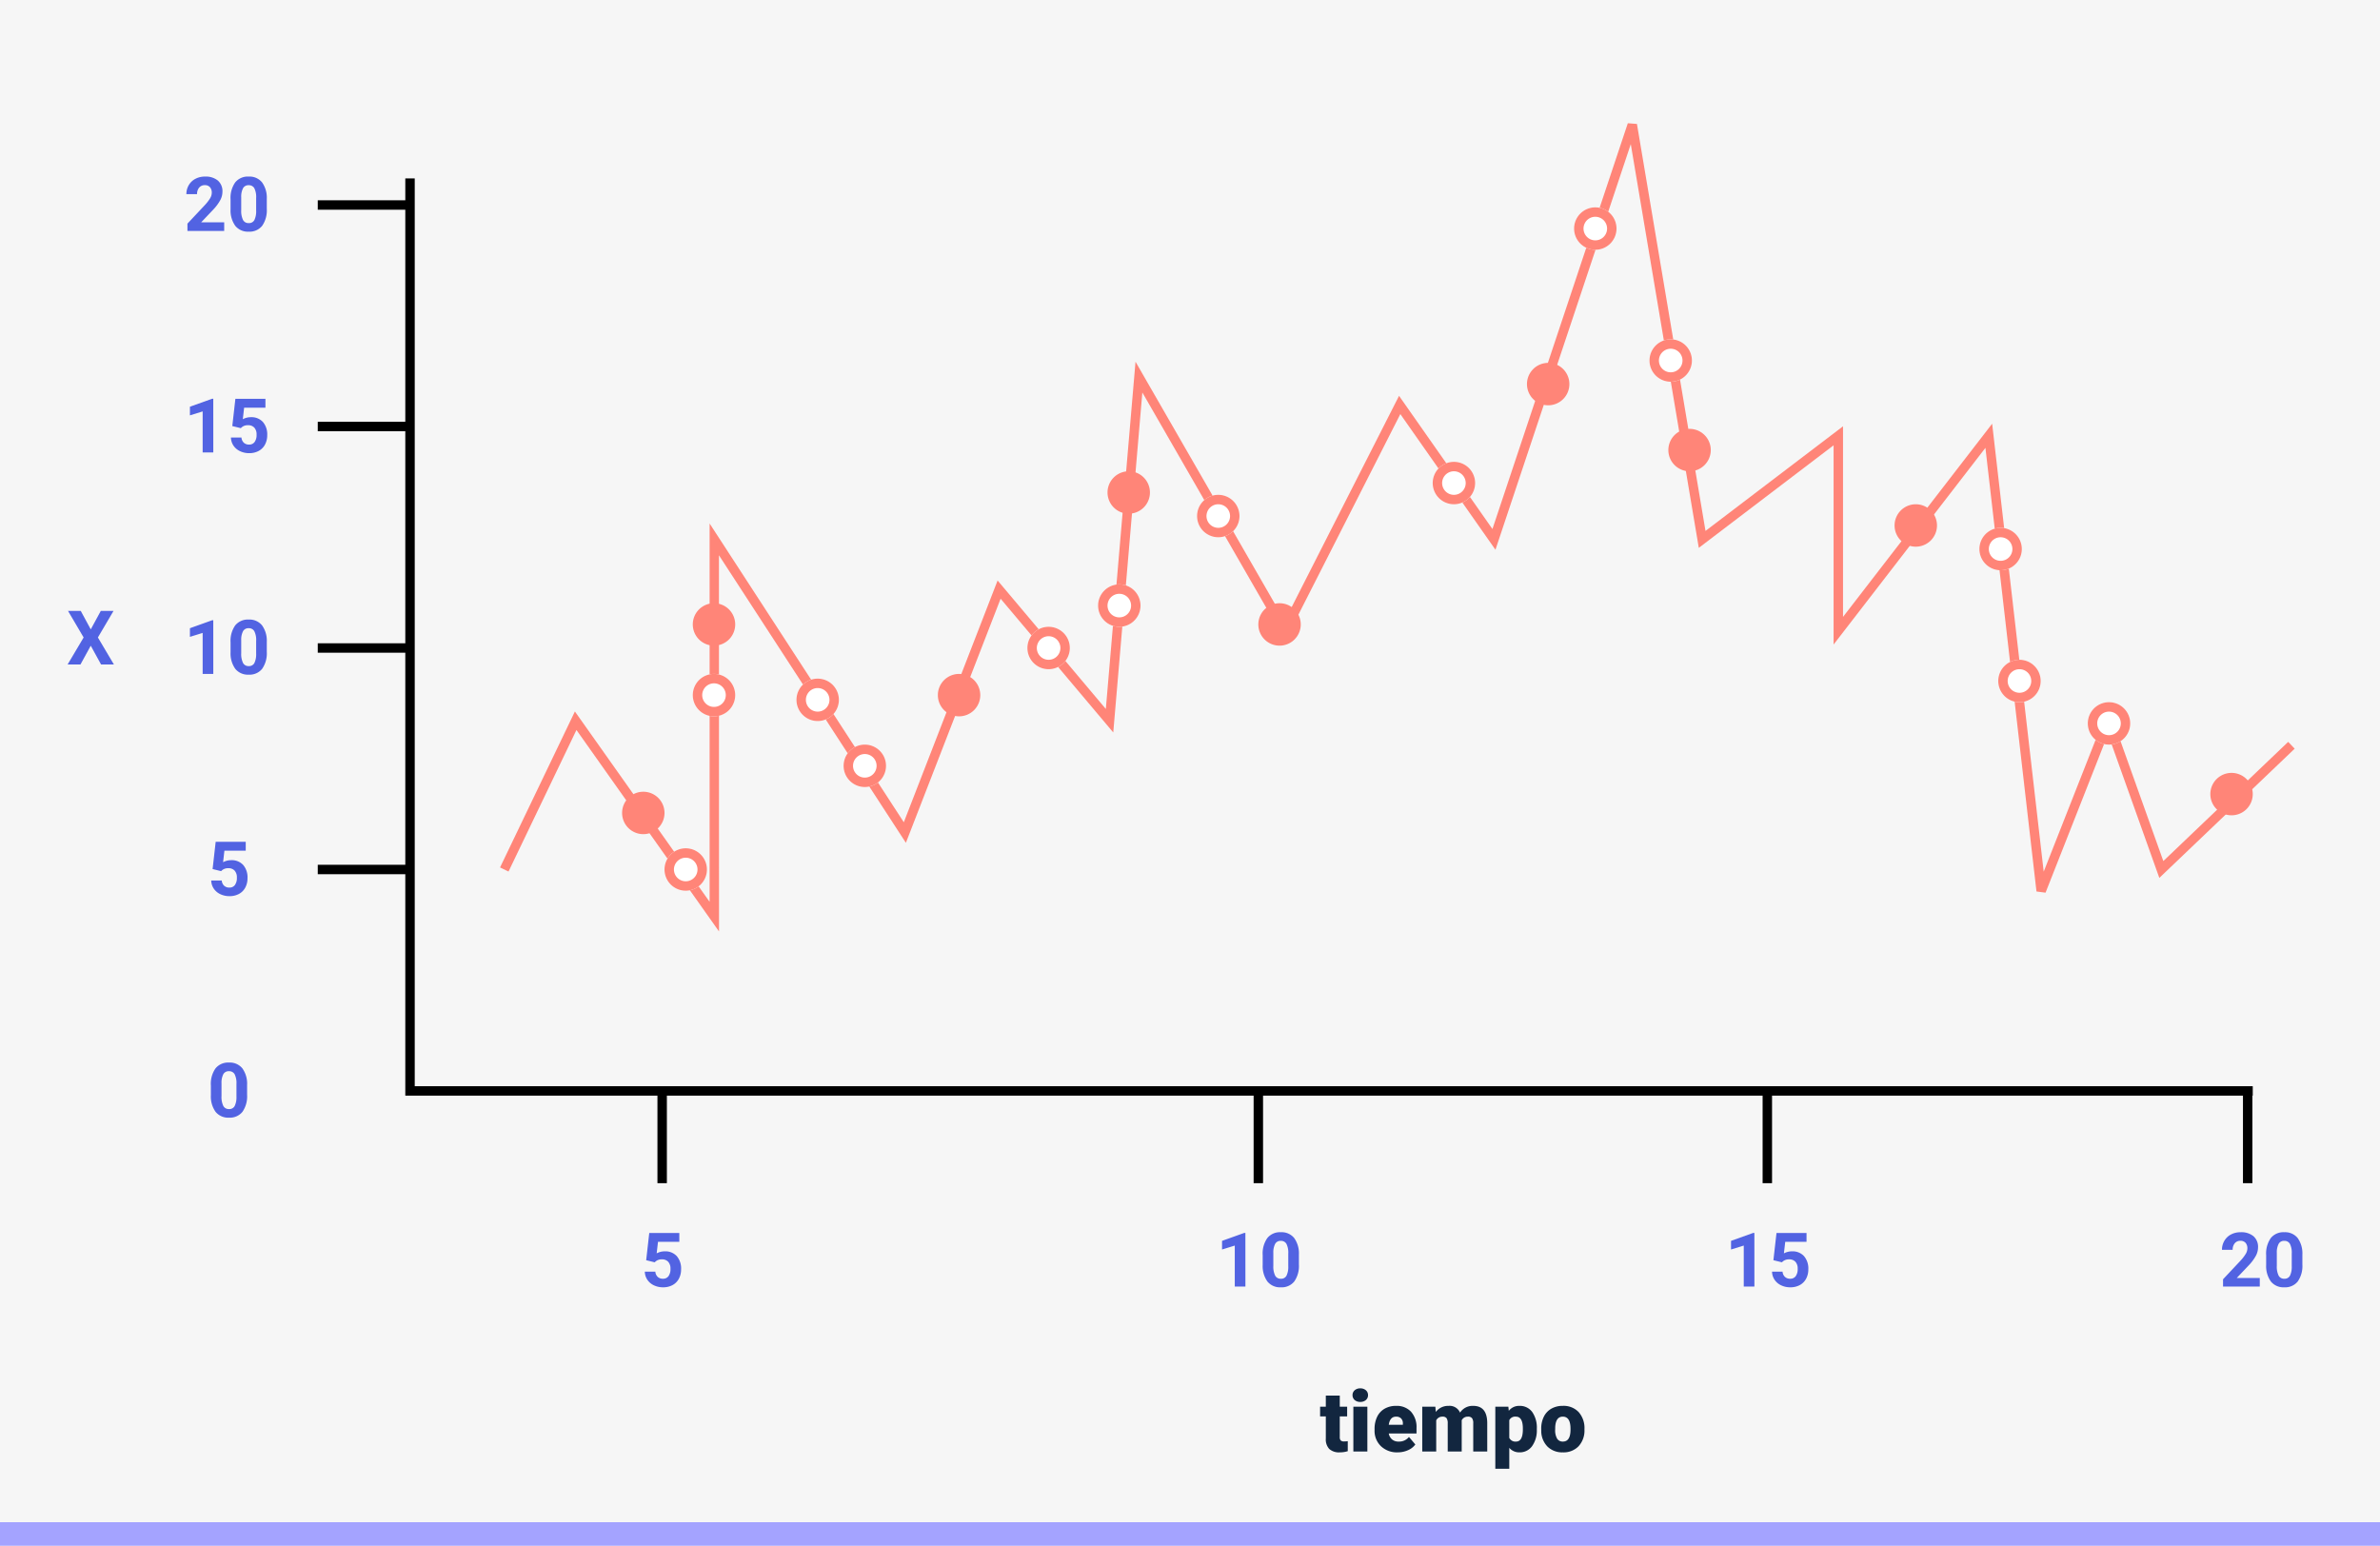 <svg xmlns="http://www.w3.org/2000/svg" width="505" height="328" viewBox="0 0 505 328">
  <g id="Grupo_166881" data-name="Grupo 166881" transform="translate(-285 -16833.543)">
    <g id="Grupo_166701" data-name="Grupo 166701" transform="translate(0 4534.543)">
      <rect id="Rectángulo_49815" data-name="Rectángulo 49815" width="505" height="328" transform="translate(285 12299)" fill="#f6f6f6"/>
      <rect id="Rectángulo_49816" data-name="Rectángulo 49816" width="505" height="5" transform="translate(285 12622)" fill="#a4a3ff"/>
      <path id="Trazado_177305" data-name="Trazado 177305" d="M-7867,806.484h-392V611.859h2V804.484h390Z" transform="translate(8630 11725)"/>
      <path id="Trazado_177339" data-name="Trazado 177339" d="M8.43-4.7a5.762,5.762,0,0,1-.977,3.609A3.409,3.409,0,0,1,4.594.156,3.433,3.433,0,0,1,1.75-1.07,5.594,5.594,0,0,1,.742-4.586V-6.68A5.687,5.687,0,0,1,1.73-10.3a3.434,3.434,0,0,1,2.848-1.234,3.437,3.437,0,0,1,2.844,1.223A5.576,5.576,0,0,1,8.43-6.8ZM6.172-7a4.158,4.158,0,0,0-.387-2.059A1.307,1.307,0,0,0,4.578-9.7,1.284,1.284,0,0,0,3.4-9.09,3.891,3.891,0,0,0,3-7.172v2.766A4.365,4.365,0,0,0,3.379-2.34a1.29,1.29,0,0,0,1.215.676,1.268,1.268,0,0,0,1.2-.648A4.26,4.26,0,0,0,6.172-4.3Z" transform="translate(329 12536)" fill="#5263e2"/>
      <path id="Trazado_177340" data-name="Trazado 177340" d="M1.109-5.594l.656-5.781H8.141v1.883H3.617L3.336-7.047a3.58,3.58,0,0,1,1.711-.43A3.279,3.279,0,0,1,7.594-6.469a4.026,4.026,0,0,1,.922,2.82,4.124,4.124,0,0,1-.465,1.973A3.281,3.281,0,0,1,6.719-.324a4.158,4.158,0,0,1-2.047.48A4.416,4.416,0,0,1,2.758-.262,3.4,3.4,0,0,1,1.363-1.437,3.2,3.2,0,0,1,.82-3.164H3.055a1.669,1.669,0,0,0,.5,1.105,1.573,1.573,0,0,0,1.113.395,1.388,1.388,0,0,0,1.18-.551,2.551,2.551,0,0,0,.414-1.559,2.11,2.11,0,0,0-.477-1.484A1.749,1.749,0,0,0,4.43-5.773a1.954,1.954,0,0,0-1.3.422l-.219.2Z" transform="translate(329 12489)" fill="#5263e2"/>
      <path id="Trazado_177341" data-name="Trazado 177341" d="M6.258,0H4V-8.7l-2.7.836V-9.7l4.711-1.687h.242ZM17.609-4.7a5.763,5.763,0,0,1-.977,3.609A3.409,3.409,0,0,1,13.773.156,3.433,3.433,0,0,1,10.93-1.07,5.594,5.594,0,0,1,9.922-4.586V-6.68A5.687,5.687,0,0,1,10.91-10.3a3.434,3.434,0,0,1,2.848-1.234A3.437,3.437,0,0,1,16.6-10.309,5.576,5.576,0,0,1,17.609-6.8ZM15.352-7a4.158,4.158,0,0,0-.387-2.059A1.307,1.307,0,0,0,13.758-9.7a1.284,1.284,0,0,0-1.176.613,3.891,3.891,0,0,0-.4,1.918v2.766a4.365,4.365,0,0,0,.379,2.066,1.29,1.29,0,0,0,1.215.676,1.268,1.268,0,0,0,1.2-.648A4.26,4.26,0,0,0,15.352-4.3Z" transform="translate(324 12442)" fill="#5263e2"/>
      <path id="Trazado_177342" data-name="Trazado 177342" d="M6.258,0H4V-8.7l-2.7.836V-9.7l4.711-1.687h.242Zm4.031-5.594.656-5.781H17.32v1.883H12.8l-.281,2.445a3.58,3.58,0,0,1,1.711-.43,3.279,3.279,0,0,1,2.547,1.008,4.026,4.026,0,0,1,.922,2.82,4.124,4.124,0,0,1-.465,1.973A3.281,3.281,0,0,1,15.9-.324a4.158,4.158,0,0,1-2.047.48,4.416,4.416,0,0,1-1.914-.418,3.4,3.4,0,0,1-1.395-1.176A3.2,3.2,0,0,1,10-3.164h2.234a1.669,1.669,0,0,0,.5,1.105,1.573,1.573,0,0,0,1.113.395,1.388,1.388,0,0,0,1.18-.551,2.551,2.551,0,0,0,.414-1.559,2.11,2.11,0,0,0-.477-1.484,1.749,1.749,0,0,0-1.352-.516,1.954,1.954,0,0,0-1.3.422l-.219.2Z" transform="translate(324 12395)" fill="#5263e2"/>
      <path id="Trazado_177338" data-name="Trazado 177338" d="M8.57,0H.773V-1.547l3.68-3.922A9.078,9.078,0,0,0,5.574-6.914a2.322,2.322,0,0,0,.363-1.172,1.738,1.738,0,0,0-.383-1.191,1.382,1.382,0,0,0-1.094-.434,1.49,1.49,0,0,0-1.207.527A2.089,2.089,0,0,0,2.813-7.8H.547a3.729,3.729,0,0,1,.5-1.9,3.5,3.5,0,0,1,1.4-1.348A4.262,4.262,0,0,1,4.5-11.531a4.036,4.036,0,0,1,2.73.844A2.985,2.985,0,0,1,8.2-8.3a3.825,3.825,0,0,1-.437,1.719,9.551,9.551,0,0,1-1.5,2.039L3.68-1.82H8.57Zm9.039-4.7a5.763,5.763,0,0,1-.977,3.609A3.409,3.409,0,0,1,13.773.156,3.433,3.433,0,0,1,10.93-1.07,5.594,5.594,0,0,1,9.922-4.586V-6.68A5.687,5.687,0,0,1,10.91-10.3a3.434,3.434,0,0,1,2.848-1.234A3.437,3.437,0,0,1,16.6-10.309,5.576,5.576,0,0,1,17.609-6.8ZM15.352-7a4.158,4.158,0,0,0-.387-2.059A1.307,1.307,0,0,0,13.758-9.7a1.284,1.284,0,0,0-1.176.613,3.891,3.891,0,0,0-.4,1.918v2.766a4.365,4.365,0,0,0,.379,2.066,1.29,1.29,0,0,0,1.215.676,1.268,1.268,0,0,0,1.2-.648A4.26,4.26,0,0,0,15.352-4.3Z" transform="translate(324 12348)" fill="#5263e2"/>
      <path id="Trazado_177357" data-name="Trazado 177357" d="M1.109-5.594l.656-5.781H8.141v1.883H3.617L3.336-7.047a3.58,3.58,0,0,1,1.711-.43A3.279,3.279,0,0,1,7.594-6.469a4.026,4.026,0,0,1,.922,2.82,4.124,4.124,0,0,1-.465,1.973A3.281,3.281,0,0,1,6.719-.324a4.158,4.158,0,0,1-2.047.48A4.416,4.416,0,0,1,2.758-.262,3.4,3.4,0,0,1,1.363-1.437,3.2,3.2,0,0,1,.82-3.164H3.055a1.669,1.669,0,0,0,.5,1.105,1.573,1.573,0,0,0,1.113.395,1.388,1.388,0,0,0,1.18-.551,2.551,2.551,0,0,0,.414-1.559,2.11,2.11,0,0,0-.477-1.484A1.749,1.749,0,0,0,4.43-5.773a1.954,1.954,0,0,0-1.3.422l-.219.2Z" transform="translate(421 12572)" fill="#5263e2"/>
      <path id="Trazado_177358" data-name="Trazado 177358" d="M6.258,0H4V-8.7l-2.7.836V-9.7l4.711-1.687h.242ZM17.609-4.7a5.763,5.763,0,0,1-.977,3.609A3.409,3.409,0,0,1,13.773.156,3.433,3.433,0,0,1,10.93-1.07,5.594,5.594,0,0,1,9.922-4.586V-6.68A5.687,5.687,0,0,1,10.91-10.3a3.434,3.434,0,0,1,2.848-1.234A3.437,3.437,0,0,1,16.6-10.309,5.576,5.576,0,0,1,17.609-6.8ZM15.352-7a4.158,4.158,0,0,0-.387-2.059A1.307,1.307,0,0,0,13.758-9.7a1.284,1.284,0,0,0-1.176.613,3.891,3.891,0,0,0-.4,1.918v2.766a4.365,4.365,0,0,0,.379,2.066,1.29,1.29,0,0,0,1.215.676,1.268,1.268,0,0,0,1.2-.648A4.26,4.26,0,0,0,15.352-4.3Z" transform="translate(543 12572)" fill="#5263e2"/>
      <path id="Trazado_177359" data-name="Trazado 177359" d="M6.258,0H4V-8.7l-2.7.836V-9.7l4.711-1.687h.242Zm4.031-5.594.656-5.781H17.32v1.883H12.8l-.281,2.445a3.58,3.58,0,0,1,1.711-.43,3.279,3.279,0,0,1,2.547,1.008,4.026,4.026,0,0,1,.922,2.82,4.124,4.124,0,0,1-.465,1.973A3.281,3.281,0,0,1,15.9-.324a4.158,4.158,0,0,1-2.047.48,4.416,4.416,0,0,1-1.914-.418,3.4,3.4,0,0,1-1.395-1.176A3.2,3.2,0,0,1,10-3.164h2.234a1.669,1.669,0,0,0,.5,1.105,1.573,1.573,0,0,0,1.113.395,1.388,1.388,0,0,0,1.18-.551,2.551,2.551,0,0,0,.414-1.559,2.11,2.11,0,0,0-.477-1.484,1.749,1.749,0,0,0-1.352-.516,1.954,1.954,0,0,0-1.3.422l-.219.2Z" transform="translate(651 12572)" fill="#5263e2"/>
      <path id="Trazado_177369" data-name="Trazado 177369" d="M8.57,0H.773V-1.547l3.68-3.922A9.078,9.078,0,0,0,5.574-6.914a2.322,2.322,0,0,0,.363-1.172,1.738,1.738,0,0,0-.383-1.191,1.382,1.382,0,0,0-1.094-.434,1.49,1.49,0,0,0-1.207.527A2.089,2.089,0,0,0,2.813-7.8H.547a3.729,3.729,0,0,1,.5-1.9,3.5,3.5,0,0,1,1.4-1.348A4.262,4.262,0,0,1,4.5-11.531a4.036,4.036,0,0,1,2.73.844A2.985,2.985,0,0,1,8.2-8.3a3.825,3.825,0,0,1-.437,1.719,9.551,9.551,0,0,1-1.5,2.039L3.68-1.82H8.57Zm9.039-4.7a5.763,5.763,0,0,1-.977,3.609A3.409,3.409,0,0,1,13.773.156,3.433,3.433,0,0,1,10.93-1.07,5.594,5.594,0,0,1,9.922-4.586V-6.68A5.687,5.687,0,0,1,10.91-10.3a3.434,3.434,0,0,1,2.848-1.234A3.437,3.437,0,0,1,16.6-10.309,5.576,5.576,0,0,1,17.609-6.8ZM15.352-7a4.158,4.158,0,0,0-.387-2.059A1.307,1.307,0,0,0,13.758-9.7a1.284,1.284,0,0,0-1.176.613,3.891,3.891,0,0,0-.4,1.918v2.766a4.365,4.365,0,0,0,.379,2.066,1.29,1.29,0,0,0,1.215.676,1.268,1.268,0,0,0,1.2-.648A4.26,4.26,0,0,0,15.352-4.3Z" transform="translate(755.922 12572)" fill="#5263e2"/>
      <path id="Trazado_177306" data-name="Trazado 177306" d="M-8192.434,771.648l-30.252-42.753-14.413,30.037-1.8-.865,15.884-33.1.982,1.388,27.6,39.007V685.08l1.839,2.828,39.369,60.566,19.9-51.3,22.965,27.264,6.3-73.682,1.591,2.764,30.059,52.216,24.265-47.744,19.817,28.262,28.727-86.106,1.935.15,14.549,86.357,29.179-22.2V704.9l31.642-40.99.282,2.445,10.656,92.606,13.736-34.881,11.647,32.629,26.491-25.292,1.381,1.447-28.72,27.419-10.892-30.512-13.25,33.646-1.924-.252-10.832-94.137-32.218,41.736V668.49l-28.6,21.761-14.433-85.667-28.715,86.068-20.183-28.785-24.43,48.068-30.311-52.653-6.172,72.138-1.555-1.847-22.347-26.53-20.1,51.795-1.064-1.637-38.6-59.375Z" transform="translate(8630 11725)" fill="#ff8578"/>
      <path id="Trazado_177343" data-name="Trazado 177343" d="M4.5,0A4.5,4.5,0,1,1,0,4.5,4.5,4.5,0,0,1,4.5,0Z" transform="translate(417 12467)" fill="#ff8578"/>
      <path id="Trazado_177344" data-name="Trazado 177344" d="M4.5,0A4.5,4.5,0,1,1,0,4.5,4.5,4.5,0,0,1,4.5,0Z" transform="translate(432 12427)" fill="#ff8578"/>
      <path id="Trazado_177345" data-name="Trazado 177345" d="M4.5,0A4.5,4.5,0,1,1,0,4.5,4.5,4.5,0,0,1,4.5,0Z" transform="translate(484 12442)" fill="#ff8578"/>
      <path id="Trazado_177346" data-name="Trazado 177346" d="M4.5,0A4.5,4.5,0,1,1,0,4.5,4.5,4.5,0,0,1,4.5,0Z" transform="translate(520 12399)" fill="#ff8578"/>
      <path id="Trazado_177347" data-name="Trazado 177347" d="M4.5,0A4.5,4.5,0,1,1,0,4.5,4.5,4.5,0,0,1,4.5,0Z" transform="translate(552 12427)" fill="#ff8578"/>
      <path id="Trazado_177360" data-name="Trazado 177360" d="M4.5,0A4.5,4.5,0,1,1,0,4.5,4.5,4.5,0,0,1,4.5,0Z" transform="translate(609 12376)" fill="#ff8578"/>
      <path id="Trazado_177361" data-name="Trazado 177361" d="M4.5,0A4.5,4.5,0,1,1,0,4.5,4.5,4.5,0,0,1,4.5,0Z" transform="translate(639 12390)" fill="#ff8578"/>
      <path id="Trazado_177362" data-name="Trazado 177362" d="M4.5,0A4.5,4.5,0,1,1,0,4.5,4.5,4.5,0,0,1,4.5,0Z" transform="translate(687 12406)" fill="#ff8578"/>
      <path id="Trazado_177370" data-name="Trazado 177370" d="M4.5,0A4.5,4.5,0,1,1,0,4.5,4.5,4.5,0,0,1,4.5,0Z" transform="translate(754 12463)" fill="#ff8578"/>
      <path id="Trazado_177348" data-name="Trazado 177348" d="M4.5,0A4.5,4.5,0,1,1,0,4.5,4.5,4.5,0,0,1,4.5,0Z" transform="translate(454 12443)" fill="#fff"/>
      <path id="Trazado_177348_-_Contorno" data-name="Trazado 177348 - Contorno" d="M4.5,2A2.5,2.5,0,1,0,7,4.5,2.5,2.5,0,0,0,4.5,2m0-2A4.5,4.5,0,1,1,0,4.5,4.5,4.5,0,0,1,4.5,0Z" transform="translate(454 12443)" fill="#ff8578"/>
      <path id="Trazado_177349" data-name="Trazado 177349" d="M4.5,0A4.5,4.5,0,1,1,0,4.5,4.5,4.5,0,0,1,4.5,0Z" transform="translate(426 12479)" fill="#fff"/>
      <path id="Trazado_177349_-_Contorno" data-name="Trazado 177349 - Contorno" d="M4.5,2A2.5,2.5,0,1,0,7,4.5,2.5,2.5,0,0,0,4.5,2m0-2A4.5,4.5,0,1,1,0,4.5,4.5,4.5,0,0,1,4.5,0Z" transform="translate(426 12479)" fill="#ff8578"/>
      <path id="Trazado_177350" data-name="Trazado 177350" d="M4.5,0A4.5,4.5,0,1,1,0,4.5,4.5,4.5,0,0,1,4.5,0Z" transform="translate(432 12442)" fill="#fff"/>
      <path id="Trazado_177350_-_Contorno" data-name="Trazado 177350 - Contorno" d="M4.5,2A2.5,2.5,0,1,0,7,4.5,2.5,2.5,0,0,0,4.5,2m0-2A4.5,4.5,0,1,1,0,4.5,4.5,4.5,0,0,1,4.5,0Z" transform="translate(432 12442)" fill="#ff8578"/>
      <path id="Trazado_177351" data-name="Trazado 177351" d="M4.5,0A4.5,4.5,0,1,1,0,4.5,4.5,4.5,0,0,1,4.5,0Z" transform="translate(464 12457)" fill="#fff"/>
      <path id="Trazado_177351_-_Contorno" data-name="Trazado 177351 - Contorno" d="M4.5,2A2.5,2.5,0,1,0,7,4.5,2.5,2.5,0,0,0,4.5,2m0-2A4.5,4.5,0,1,1,0,4.5,4.5,4.5,0,0,1,4.5,0Z" transform="translate(464 12457)" fill="#ff8578"/>
      <path id="Trazado_177352" data-name="Trazado 177352" d="M4.5,0A4.5,4.5,0,1,1,0,4.5,4.5,4.5,0,0,1,4.5,0Z" transform="translate(503 12432)" fill="#fff"/>
      <path id="Trazado_177352_-_Contorno" data-name="Trazado 177352 - Contorno" d="M4.5,2A2.5,2.5,0,1,0,7,4.5,2.5,2.5,0,0,0,4.5,2m0-2A4.5,4.5,0,1,1,0,4.5,4.5,4.5,0,0,1,4.5,0Z" transform="translate(503 12432)" fill="#ff8578"/>
      <path id="Trazado_177353" data-name="Trazado 177353" d="M4.5,0A4.5,4.5,0,1,1,0,4.5,4.5,4.5,0,0,1,4.5,0Z" transform="translate(539 12404)" fill="#fff"/>
      <path id="Trazado_177353_-_Contorno" data-name="Trazado 177353 - Contorno" d="M4.5,2A2.5,2.5,0,1,0,7,4.5,2.5,2.5,0,0,0,4.5,2m0-2A4.5,4.5,0,1,1,0,4.5,4.5,4.5,0,0,1,4.5,0Z" transform="translate(539 12404)" fill="#ff8578"/>
      <path id="Trazado_177354" data-name="Trazado 177354" d="M4.5,0A4.5,4.5,0,1,1,0,4.5,4.5,4.5,0,0,1,4.5,0Z" transform="translate(518 12423)" fill="#fff"/>
      <path id="Trazado_177354_-_Contorno" data-name="Trazado 177354 - Contorno" d="M4.5,2A2.5,2.5,0,1,0,7,4.5,2.5,2.5,0,0,0,4.5,2m0-2A4.5,4.5,0,1,1,0,4.5,4.5,4.5,0,0,1,4.5,0Z" transform="translate(518 12423)" fill="#ff8578"/>
      <path id="Trazado_177355" data-name="Trazado 177355" d="M4.5,0A4.5,4.5,0,1,1,0,4.5,4.5,4.5,0,0,1,4.5,0Z" transform="translate(589 12397)" fill="#fff"/>
      <path id="Trazado_177355_-_Contorno" data-name="Trazado 177355 - Contorno" d="M4.5,2A2.5,2.5,0,1,0,7,4.5,2.5,2.5,0,0,0,4.5,2m0-2A4.5,4.5,0,1,1,0,4.5,4.5,4.5,0,0,1,4.5,0Z" transform="translate(589 12397)" fill="#ff8578"/>
      <path id="Trazado_177363" data-name="Trazado 177363" d="M4.5,0A4.5,4.5,0,1,1,0,4.5,4.5,4.5,0,0,1,4.5,0Z" transform="translate(619 12343)" fill="#fff"/>
      <path id="Trazado_177363_-_Contorno" data-name="Trazado 177363 - Contorno" d="M4.5,2A2.5,2.5,0,1,0,7,4.5,2.5,2.5,0,0,0,4.5,2m0-2A4.5,4.5,0,1,1,0,4.5,4.5,4.5,0,0,1,4.5,0Z" transform="translate(619 12343)" fill="#ff8578"/>
      <path id="Trazado_177364" data-name="Trazado 177364" d="M4.5,0A4.5,4.5,0,1,1,0,4.5,4.5,4.5,0,0,1,4.5,0Z" transform="translate(635 12371)" fill="#fff"/>
      <path id="Trazado_177364_-_Contorno" data-name="Trazado 177364 - Contorno" d="M4.5,2A2.5,2.5,0,1,0,7,4.5,2.5,2.5,0,0,0,4.5,2m0-2A4.5,4.5,0,1,1,0,4.5,4.5,4.5,0,0,1,4.5,0Z" transform="translate(635 12371)" fill="#ff8578"/>
      <path id="Trazado_177365" data-name="Trazado 177365" d="M4.5,0A4.5,4.5,0,1,1,0,4.5,4.5,4.5,0,0,1,4.5,0Z" transform="translate(709 12439)" fill="#fff"/>
      <path id="Trazado_177365_-_Contorno" data-name="Trazado 177365 - Contorno" d="M4.5,2A2.5,2.5,0,1,0,7,4.5,2.5,2.5,0,0,0,4.5,2m0-2A4.5,4.5,0,1,1,0,4.5,4.5,4.5,0,0,1,4.5,0Z" transform="translate(709 12439)" fill="#ff8578"/>
      <path id="Trazado_177366" data-name="Trazado 177366" d="M4.5,0A4.5,4.5,0,1,1,0,4.5,4.5,4.5,0,0,1,4.5,0Z" transform="translate(705 12411)" fill="#fff"/>
      <path id="Trazado_177366_-_Contorno" data-name="Trazado 177366 - Contorno" d="M4.5,2A2.5,2.5,0,1,0,7,4.5,2.5,2.5,0,0,0,4.5,2m0-2A4.5,4.5,0,1,1,0,4.5,4.5,4.5,0,0,1,4.5,0Z" transform="translate(705 12411)" fill="#ff8578"/>
      <path id="Trazado_177367" data-name="Trazado 177367" d="M4.5,0A4.5,4.5,0,1,1,0,4.5,4.5,4.5,0,0,1,4.5,0Z" transform="translate(728 12448)" fill="#fff"/>
      <path id="Trazado_177367_-_Contorno" data-name="Trazado 177367 - Contorno" d="M4.5,2A2.5,2.5,0,1,0,7,4.5,2.5,2.5,0,0,0,4.5,2m0-2A4.5,4.5,0,1,1,0,4.5,4.5,4.5,0,0,1,4.5,0Z" transform="translate(728 12448)" fill="#ff8578"/>
      <path id="Trazado_177307" data-name="Trazado 177307" d="M-8258,759.5h-19.575v-2H-8258Z" transform="translate(8630 11725)"/>
      <path id="Trazado_177308" data-name="Trazado 177308" d="M-8258,759.5h-19.575v-2H-8258Z" transform="translate(8630 11678)"/>
      <path id="Trazado_177309" data-name="Trazado 177309" d="M-8258,759.5h-19.575v-2H-8258Z" transform="translate(8630 11631)"/>
      <path id="Trazado_177310" data-name="Trazado 177310" d="M-8258,759.5h-19.575v-2H-8258Z" transform="translate(8630 11584)"/>
      <path id="Trazado_177311" data-name="Trazado 177311" d="M-8258,759.5h-19.575v-2H-8258Z" transform="translate(-333 4272.484) rotate(-90)"/>
      <path id="Trazado_177312" data-name="Trazado 177312" d="M-8258,759.5h-19.575v-2H-8258Z" transform="translate(-206.5 4272.484) rotate(-90)"/>
      <path id="Trazado_177313" data-name="Trazado 177313" d="M-8258,759.5h-19.575v-2H-8258Z" transform="translate(-98.5 4272.484) rotate(-90)"/>
      <path id="Trazado_177314" data-name="Trazado 177314" d="M-8258,759.5h-19.575v-2H-8258Z" transform="translate(3.422 4272.484) rotate(-90)"/>
      <path id="Trazado_177356" data-name="Trazado 177356" d="M5.086-7.453l2.133-3.922h2.7L6.6-5.734,10,0H7.273L5.086-3.984,2.9,0H.172l3.4-5.734L.258-11.375h2.7Z" transform="translate(299.172 12440)" fill="#5263e2"/>
      <path id="Trazado_177368" data-name="Trazado 177368" d="M4.28-11.874V-9.51H5.845v2.057H4.28V-3.1a1.111,1.111,0,0,0,.193.747,1.037,1.037,0,0,0,.765.211A4.345,4.345,0,0,0,5.977-2.2V-.079a5.466,5.466,0,0,1-1.67.255A3.1,3.1,0,0,1,2.048-.545a2.954,2.954,0,0,1-.729-2.188v-4.72H.105V-9.51H1.318v-2.364ZM10.134,0H7.163V-9.51h2.971ZM6.987-11.962A1.322,1.322,0,0,1,7.444-13a1.724,1.724,0,0,1,1.187-.4,1.724,1.724,0,0,1,1.187.4,1.322,1.322,0,0,1,.457,1.037,1.322,1.322,0,0,1-.457,1.037,1.724,1.724,0,0,1-1.187.4,1.724,1.724,0,0,1-1.187-.4A1.322,1.322,0,0,1,6.987-11.962ZM16.559.176a4.889,4.889,0,0,1-3.542-1.305,4.507,4.507,0,0,1-1.354-3.4v-.246A5.84,5.84,0,0,1,12.2-7.348a3.955,3.955,0,0,1,1.578-1.727,4.763,4.763,0,0,1,2.461-.611,4.117,4.117,0,0,1,3.164,1.244,4.887,4.887,0,0,1,1.16,3.467v1.151H14.678a2.135,2.135,0,0,0,.694,1.257,2.066,2.066,0,0,0,1.389.457,2.662,2.662,0,0,0,2.2-.984l1.354,1.6A3.784,3.784,0,0,1,18.743-.277,5.3,5.3,0,0,1,16.559.176ZM16.225-7.4q-1.3,0-1.547,1.723h2.988v-.229a1.467,1.467,0,0,0-.36-1.1A1.434,1.434,0,0,0,16.225-7.4ZM24.557-9.51l.1,1.116a3.27,3.27,0,0,1,2.716-1.292A2.407,2.407,0,0,1,29.8-8.253,3.165,3.165,0,0,1,32.6-9.686q2.892,0,2.971,3.5V0H32.6V-6a1.813,1.813,0,0,0-.246-1.063,1.048,1.048,0,0,0-.9-.334,1.4,1.4,0,0,0-1.31.782l.009.123V0H27.185V-5.985a1.906,1.906,0,0,0-.237-1.081,1.045,1.045,0,0,0-.905-.334,1.42,1.42,0,0,0-1.3.782V0H21.779V-9.51ZM46.09-4.685a5.735,5.735,0,0,1-1,3.538A3.2,3.2,0,0,1,42.4.176a2.742,2.742,0,0,1-2.153-.958V3.656H37.283V-9.51h2.769l.088.879a2.742,2.742,0,0,1,2.241-1.055,3.224,3.224,0,0,1,2.733,1.3,5.805,5.805,0,0,1,.976,3.564Zm-2.962-.185q0-2.531-1.477-2.531a1.394,1.394,0,0,0-1.406.756V-2.9a1.439,1.439,0,0,0,1.424.791q1.415,0,1.459-2.443Zm3.894.026a5.613,5.613,0,0,1,.554-2.536,3.96,3.96,0,0,1,1.591-1.709,4.791,4.791,0,0,1,2.435-.6,4.373,4.373,0,0,1,3.366,1.323,5.076,5.076,0,0,1,1.23,3.6v.105a4.925,4.925,0,0,1-1.235,3.529A4.384,4.384,0,0,1,51.618.176a4.434,4.434,0,0,1-3.261-1.217,4.761,4.761,0,0,1-1.327-3.3Zm2.962.185A3.538,3.538,0,0,0,50.4-2.725a1.376,1.376,0,0,0,1.222.615q1.582,0,1.617-2.435v-.3Q53.235-7.4,51.6-7.4q-1.485,0-1.608,2.206Z" transform="translate(565 12607)" fill="#12263f"/>
    </g>
  </g>
</svg>
